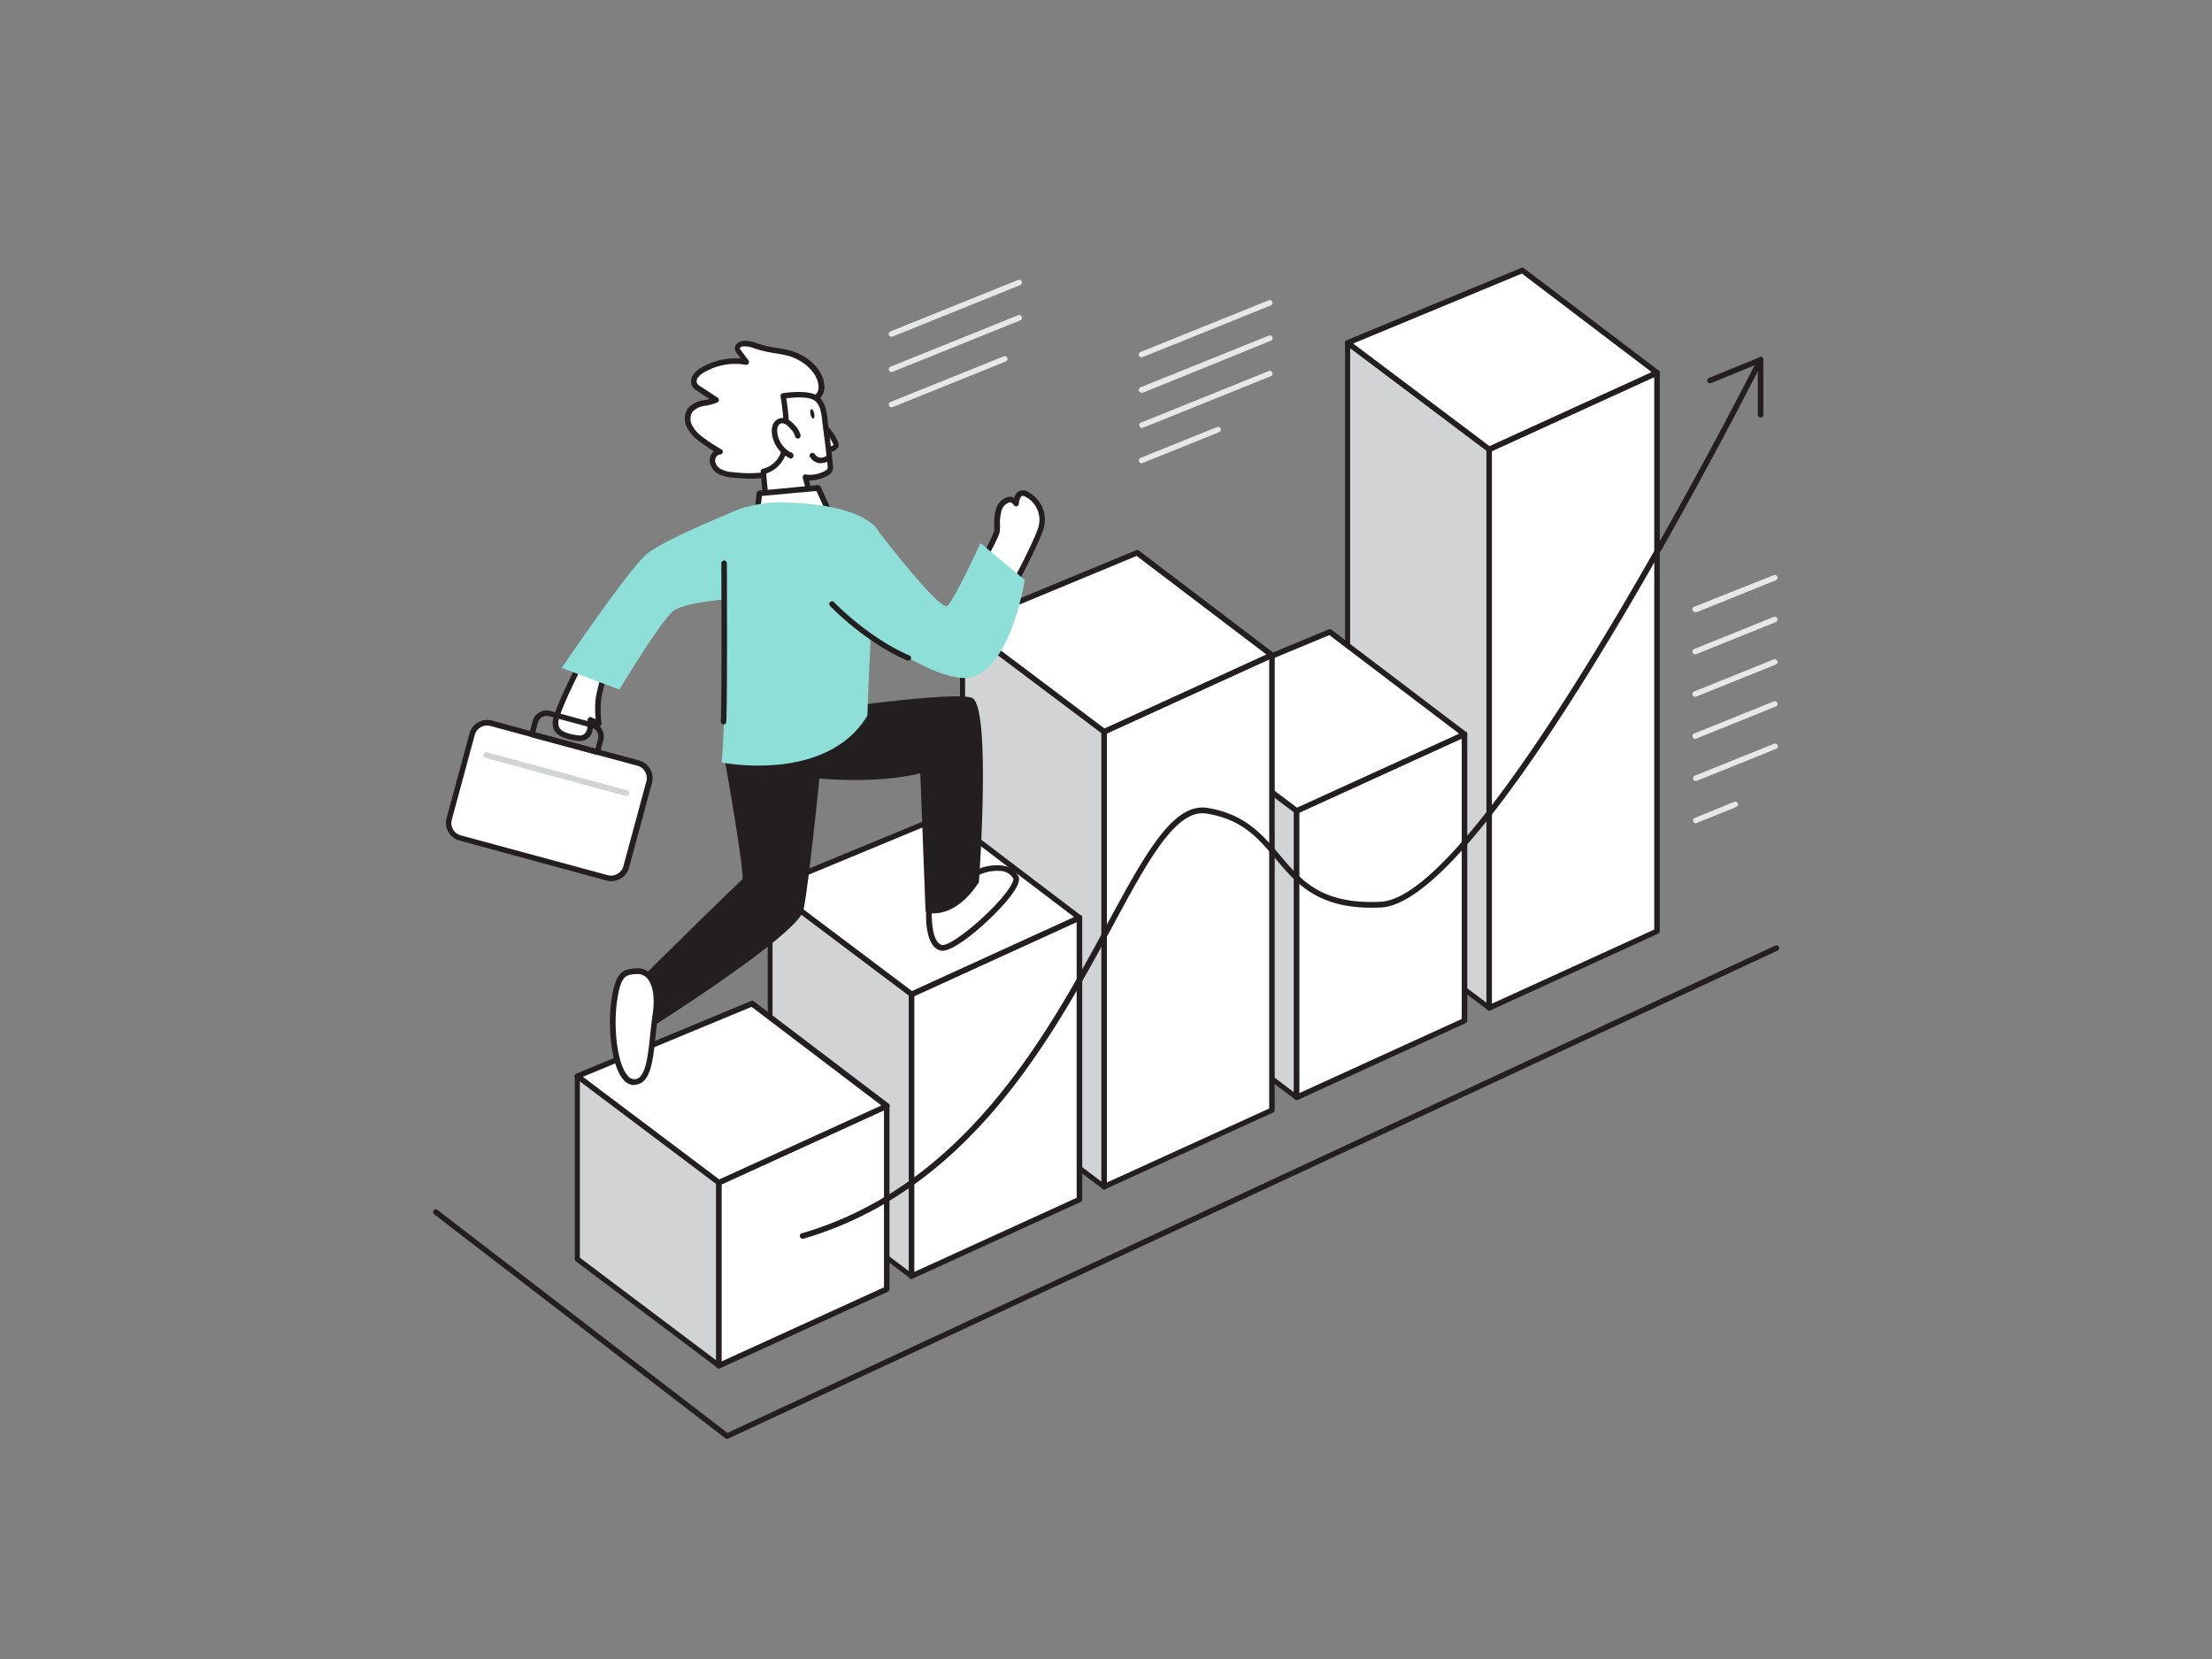 <svg xmlns="http://www.w3.org/2000/svg" viewBox="0 0 400 300"><rect x="0" y="0" width="400" height="300" fill="#808080" stroke="none"/><g id="_514_chart_flatline" data-name="#514_chart_flatline"><polygon points="243.69 163 243.69 61.99 269.29 81.25 269.29 182.27 243.69 163" fill="#d1d3d4"/><path d="M269.29,182.72a.47.47,0,0,1-.28-.09l-25.59-19.26a.45.45,0,0,1-.19-.36V62a.47.47,0,0,1,.74-.37l25.59,19.27a.44.44,0,0,1,.19.36v101a.46.46,0,0,1-.26.41A.45.45,0,0,1,269.29,182.72Zm-25.14-19.94,24.68,18.57V81.48L244.15,62.9Z" fill="#231f20"/><polygon points="269.29 182.27 299.64 168.42 299.64 67.4 269.29 81.25 269.29 182.27" fill="#fff"/><path d="M269.29,182.77a.5.5,0,0,1-.5-.5v-101a.48.48,0,0,1,.29-.45l30.35-13.86a.54.54,0,0,1,.48,0,.5.5,0,0,1,.23.42v101a.49.49,0,0,1-.29.45L269.5,182.72A.54.54,0,0,1,269.29,182.77Zm.5-101.2v99.92l29.35-13.4V68.18Z" fill="#231f20"/><polygon points="269.29 81.25 299.64 67.4 275.28 48.9 243.69 61.99 269.29 81.25" fill="#fff"/><path d="M269.29,81.75a.47.47,0,0,1-.3-.1l-25.6-19.26a.49.49,0,0,1-.19-.46.48.48,0,0,1,.3-.4l31.59-13.09a.48.48,0,0,1,.49.06L299.94,67a.51.51,0,0,1,.2.45.49.49,0,0,1-.29.4L269.5,81.71A.52.52,0,0,1,269.29,81.75Zm-24.6-19.63,24.66,18.55,29.32-13.38L275.21,49.47Z" fill="#231f20"/><polygon points="208.88 179.18 208.88 127.36 234.47 146.63 234.47 198.44 208.88 179.18" fill="#d1d3d4"/><path d="M234.47,198.9a.46.46,0,0,1-.27-.09l-25.6-19.26a.47.47,0,0,1-.18-.37V127.37a.45.45,0,0,1,.25-.41.46.46,0,0,1,.48,0l25.6,19.26a.47.47,0,0,1,.18.37v51.81a.46.46,0,0,1-.25.41A.54.54,0,0,1,234.47,198.9Zm-25.14-20L234,197.53V146.85l-24.69-18.57Z" fill="#231f20"/><polygon points="234.47 198.44 264.82 184.59 264.82 132.78 234.47 146.63 234.47 198.44" fill="#fff"/><path d="M234.47,198.94a.45.45,0,0,1-.27-.08.5.5,0,0,1-.23-.42V146.63a.51.51,0,0,1,.29-.46l30.36-13.85a.51.51,0,0,1,.48,0,.54.54,0,0,1,.23.43v51.81a.51.51,0,0,1-.3.46L234.68,198.9A.52.52,0,0,1,234.47,198.94Zm.5-52v50.72l29.36-13.4V133.55Z" fill="#231f20"/><polygon points="234.47 146.63 264.82 132.78 240.47 114.28 208.88 127.36 234.47 146.63" fill="#fff"/><path d="M234.47,147.13a.57.57,0,0,1-.3-.1l-25.59-19.27a.48.48,0,0,1-.2-.46.5.5,0,0,1,.3-.4l31.59-13.09a.5.5,0,0,1,.5.07l24.36,18.5a.5.5,0,0,1-.1.85l-30.35,13.85A.54.54,0,0,1,234.47,147.13Zm-24.59-19.64,24.66,18.56,29.32-13.38-23.47-17.82Z" fill="#231f20"/><polygon points="174.06 195.36 174.06 113.05 199.66 132.31 199.66 214.62 174.06 195.36" fill="#d1d3d4"/><path d="M199.66,215.08a.48.48,0,0,1-.28-.1l-25.59-19.26a.44.44,0,0,1-.19-.36V113.05a.46.46,0,0,1,.73-.37l25.6,19.26a.45.45,0,0,1,.18.37v82.31a.46.46,0,0,1-.45.46Zm-25.14-20L199.2,213.7V132.54L174.52,114Z" fill="#231f20"/><polygon points="199.66 214.62 230.01 200.77 230.01 118.46 199.66 132.31 199.66 214.62" fill="#fff"/><path d="M199.66,215.12a.5.5,0,0,1-.27-.08.48.48,0,0,1-.23-.42V132.31a.5.5,0,0,1,.29-.46L229.8,118a.48.48,0,0,1,.48,0,.5.5,0,0,1,.23.42v82.31a.49.49,0,0,1-.29.45l-30.35,13.85A.54.54,0,0,1,199.66,215.12Zm.5-82.49v81.21l29.35-13.39V119.23Z" fill="#231f20"/><polygon points="199.66 132.31 230.01 118.46 205.65 99.95 174.06 113.05 199.66 132.31" fill="#fff"/><path d="M199.66,132.81a.51.51,0,0,1-.3-.1l-25.6-19.27a.5.5,0,0,1-.2-.46.51.51,0,0,1,.31-.4l31.59-13.09a.49.49,0,0,1,.49.07l24.36,18.5a.5.5,0,0,1,.2.45.49.49,0,0,1-.29.4l-30.35,13.85A.54.54,0,0,1,199.66,132.81Zm-24.6-19.64,24.66,18.56L229,118.35l-23.46-17.82Z" fill="#231f20"/><polygon points="139.25 211.53 139.25 160.52 164.84 179.78 164.84 230.79 139.25 211.53" fill="#d1d3d4"/><path d="M164.84,231.25a.44.44,0,0,1-.27-.09L139,211.9a.47.47,0,0,1-.18-.37v-51a.47.47,0,0,1,.25-.41.46.46,0,0,1,.48,0l25.6,19.26a.47.47,0,0,1,.18.36v51a.45.45,0,0,1-.25.4A.41.41,0,0,1,164.84,231.25ZM139.7,211.31l24.68,18.57V180L139.7,161.44Z" fill="#231f20"/><polygon points="164.84 230.79 195.19 216.94 195.19 165.93 164.84 179.78 164.84 230.79" fill="#fff"/><path d="M164.84,231.3a.53.53,0,0,1-.27-.08.52.52,0,0,1-.23-.42v-51a.51.51,0,0,1,.29-.45L195,165.48a.49.49,0,0,1,.47,0,.48.48,0,0,1,.23.42v51a.5.5,0,0,1-.29.46l-30.35,13.85A.54.54,0,0,1,164.84,231.3Zm.5-51.19V230l29.35-13.4V166.71Z" fill="#231f20"/><polygon points="164.84 179.78 195.19 165.93 170.83 147.43 139.25 160.52 164.84 179.78" fill="#fff"/><path d="M164.84,180.28a.49.49,0,0,1-.3-.1l-25.6-19.26a.5.5,0,0,1,.11-.86L170.64,147a.53.53,0,0,1,.5.06l24.36,18.51a.48.48,0,0,1,.19.45.52.52,0,0,1-.29.4l-30.35,13.85A.52.52,0,0,1,164.84,180.28Zm-24.59-19.63,24.66,18.56,29.32-13.38L170.76,148Z" fill="#231f20"/><polygon points="104.43 227.71 104.43 194.59 130.03 213.85 130.03 246.97 104.43 227.71" fill="#d1d3d4"/><path d="M130,247.43a.47.47,0,0,1-.28-.09l-25.59-19.26a.47.47,0,0,1-.19-.37V194.59a.46.46,0,0,1,.26-.41.45.45,0,0,1,.47,0l25.6,19.26a.44.44,0,0,1,.18.36V247a.44.44,0,0,1-.25.41A.46.46,0,0,1,130,247.43Zm-25.14-20,24.68,18.58v-32l-24.68-18.57Z" fill="#231f20"/><polygon points="130.03 246.97 160.38 233.12 160.38 200 130.03 213.85 130.03 246.97" fill="#fff"/><path d="M130,247.47a.5.5,0,0,1-.27-.08.48.48,0,0,1-.23-.42V213.85a.49.49,0,0,1,.29-.45l30.35-13.85a.5.5,0,0,1,.71.45v33.12a.52.52,0,0,1-.29.46l-30.36,13.85A.45.45,0,0,1,130,247.47Zm.5-33.29v32l29.35-13.39v-32Z" fill="#231f20"/><polygon points="130.03 213.85 160.38 200 136.02 181.5 104.43 194.59 130.03 213.85" fill="#fff"/><path d="M130,214.35a.45.45,0,0,1-.3-.1L104.13,195a.49.49,0,0,1,.11-.86L135.83,181a.51.51,0,0,1,.49.06l24.36,18.5a.51.51,0,0,1,.2.46.52.52,0,0,1-.29.4l-30.36,13.85A.45.45,0,0,1,130,214.35Zm-24.6-19.63,24.66,18.56,29.32-13.38-23.47-17.83Z" fill="#231f20"/><path d="M137.16,86a23.34,23.34,0,0,1-4.56-.12,6.23,6.23,0,0,1-2.38-.59,2.47,2.47,0,0,1-1.39-1.91,1.57,1.57,0,0,1,1.39-1.7,29.25,29.25,0,0,1-3.33-2.17,7.27,7.27,0,0,1-2.18-2.34,2.93,2.93,0,0,1,.12-3c1-1.34,3.11-1.08,4.63-1.81l-3.18-2.07a2.21,2.21,0,0,1-.57-.48,1.48,1.48,0,0,1,0-1.64A3.49,3.49,0,0,1,127,67a11.67,11.67,0,0,1,8-1.47l-1.37-1.82a1.23,1.23,0,0,1-.3-.63c0-.53.58-.86,1.11-.9a8.08,8.08,0,0,1,2.95.65c1.64.49,3.36.62,5,1,2.68.63,5.88,2.93,6.12,6A2.35,2.35,0,0,1,147,72.23c0,3.21-1.17,5.65-2.8,8.29A15,15,0,0,1,140,85.19,6.84,6.84,0,0,1,137.16,86Z" fill="#fff"/><path d="M135.7,86.56c-1.09,0-2.17-.1-3.15-.19a6.85,6.85,0,0,1-2.57-.64,3,3,0,0,1-1.65-2.32,2.23,2.23,0,0,1,.57-1.62l.2-.19c-.86-.52-1.71-1.1-2.51-1.7a7.55,7.55,0,0,1-2.32-2.51,3.41,3.41,0,0,1,.16-3.59,4.73,4.73,0,0,1,3.06-1.45l.84-.19L126,70.65a2.68,2.68,0,0,1-.7-.59,2,2,0,0,1,0-2.2,4.11,4.11,0,0,1,1.46-1.34,12.24,12.24,0,0,1,7.19-1.69l-.66-.87a1.67,1.67,0,0,1-.4-.9c-.06-.84.77-1.36,1.57-1.43a6.48,6.48,0,0,1,2.56.48l.58.19a22.68,22.68,0,0,0,2.86.6c.69.12,1.42.24,2.13.41,3,.69,6.24,3.18,6.49,6.4a2.93,2.93,0,0,1-1.58,2.88c0,3.31-1.44,5.86-2.87,8.19-.51.83-2.33,3.63-4.37,4.84a7.1,7.1,0,0,1-3,.87h0C136.71,86.54,136.21,86.56,135.7,86.56Zm1.46-.57h0ZM133,65.8a11.18,11.18,0,0,0-5.75,1.58,3.18,3.18,0,0,0-1.11,1,1,1,0,0,0,0,1.09,2,2,0,0,0,.46.36l3.17,2.07a.53.53,0,0,1,.23.46.47.47,0,0,1-.29.41,8.79,8.79,0,0,1-2,.58,4,4,0,0,0-2.47,1.08,2.47,2.47,0,0,0-.06,2.53,6.64,6.64,0,0,0,2,2.16,29.07,29.07,0,0,0,3.27,2.13.5.5,0,0,1,.25.55.52.52,0,0,1-.48.39.84.84,0,0,0-.59.29,1.27,1.27,0,0,0-.31.88,2,2,0,0,0,1.12,1.5,5.6,5.6,0,0,0,2.19.53,22.93,22.93,0,0,0,4.48.12,6.18,6.18,0,0,0,2.59-.73,14.68,14.68,0,0,0,4-4.5c1.76-2.87,2.77-5.1,2.72-8a.5.5,0,0,1,.39-.49,1.86,1.86,0,0,0,1.2-2c-.21-2.65-3.08-4.88-5.73-5.51-.68-.16-1.39-.28-2.07-.39a24.39,24.39,0,0,1-3-.64l-.61-.19a5.51,5.51,0,0,0-2.16-.43c-.33,0-.66.21-.65.37s.12.24.2.35l1.37,1.83a.48.48,0,0,1,0,.56.51.51,0,0,1-.52.23A10.45,10.45,0,0,0,133,65.8Z" fill="#231f20"/><path d="M148.65,76.6s2.91,3.23,2.53,4.05-2.08.57-2.08.57" fill="#fff"/><path d="M149.66,81.76a4.28,4.28,0,0,1-.64-.05.5.5,0,0,1-.42-.56.52.52,0,0,1,.57-.43c.55.08,1.42,0,1.56-.28a12.06,12.06,0,0,0-2.45-3.51.48.48,0,0,1,0-.7.49.49,0,0,1,.7,0c1.43,1.59,3,3.68,2.62,4.6A2.08,2.08,0,0,1,149.66,81.76Z" fill="#231f20"/><path d="M147.43,71.93c1.7,1,1.65,3.68,1.89,5.37q.51,3.58.85,7.19c.15,1.52-3.76,2.14-4.52,1.79l1.51,5.88-8.7-1.92-.4-5a5.05,5.05,0,0,0,3.73-3.69c1.07-3.31-.15-10-.15-10S145.78,70.94,147.43,71.93Z" fill="#fff"/><path d="M147.16,92.66h-.11l-8.7-1.92a.51.51,0,0,1-.39-.45l-.4-5a.5.5,0,0,1,.43-.53,4.58,4.58,0,0,0,3.33-3.35c1-3.15-.16-9.66-.17-9.73a.56.56,0,0,1,.08-.38.5.5,0,0,1,.33-.2c.45-.07,4.37-.65,6.13.4h0c1.62,1,1.85,3.1,2,4.82,0,.33.07.63.11.91.33,2.39.62,4.81.85,7.21a1.57,1.57,0,0,1-.79,1.46,6.92,6.92,0,0,1-3.56,1L147.64,92a.49.49,0,0,1-.48.62Zm-8.23-2.83,7.54,1.67-1.3-5.09a.49.49,0,0,1,.16-.51.51.51,0,0,1,.53-.07,5.79,5.79,0,0,0,3.45-.75c.26-.19.38-.37.37-.54-.23-2.39-.52-4.8-.85-7.16,0-.3-.08-.62-.11-.95-.16-1.5-.35-3.36-1.54-4.07s-3.6-.5-5-.34c.27,1.65,1,6.81.05,9.7a5.7,5.7,0,0,1-3.68,3.91Z" fill="#231f20"/><path d="M149.85,82.72a2,2,0,0,1-2.95-.35" fill="#fff"/><path d="M148.43,83.76l-.27,0a2.36,2.36,0,0,1-1.66-1.08.49.49,0,0,1,.11-.7.5.5,0,0,1,.7.12,1.46,1.46,0,0,0,1,.67,2,2,0,0,0,1.25-.41.5.5,0,0,1,.64.76A3,3,0,0,1,148.43,83.76Z" fill="#231f20"/><path d="M144.31,78.81a3.32,3.32,0,0,0-.92-1.54,4.84,4.84,0,0,0-1-1,1.62,1.62,0,0,0-1.35-.2,1.46,1.46,0,0,0-.82.88,2.7,2.7,0,0,0-.12,1.23,5.15,5.15,0,0,0,3,4.18l-.15-.12" fill="#fff"/><path d="M143.07,82.91a.28.28,0,0,1-.15,0,5.65,5.65,0,0,1-3.34-4.6,3.28,3.28,0,0,1,.15-1.44,2,2,0,0,1,1.12-1.18,2.09,2.09,0,0,1,1.78.24,5.27,5.27,0,0,1,1.14,1,3.84,3.84,0,0,1,1,1.79.5.5,0,0,1-1,.16A2.89,2.89,0,0,0,143,77.6a4.55,4.55,0,0,0-.91-.85,1.08,1.08,0,0,0-.91-.16.93.93,0,0,0-.53.59,2.2,2.2,0,0,0-.09,1A4.68,4.68,0,0,0,143,81.81a.39.39,0,0,1,.26.09.62.62,0,0,1,.19.71A.51.51,0,0,1,143.07,82.91Z" fill="#231f20"/><ellipse cx="146.9" cy="74.85" rx="0.34" ry="0.86" transform="translate(-12.07 31.14) rotate(-11.63)" fill="#231f20"/><path d="M137,92l.31-2.74,10.61-1L149.66,92A20.92,20.92,0,0,1,137,92Z" fill="#fff"/><path d="M143.49,93.44a22.43,22.43,0,0,1-6.62-1,.51.51,0,0,1-.35-.54l.31-2.73a.5.5,0,0,1,.45-.45l10.61-1a.51.51,0,0,1,.5.29l1.73,3.73a.51.51,0,0,1,0,.4.5.5,0,0,1-.29.28A19.17,19.17,0,0,1,143.49,93.44Zm-5.93-1.84a21.09,21.09,0,0,0,11.41.09l-1.34-2.9-9.85.89Z" fill="#231f20"/><path d="M177.56,101.64s2.59-4.65,2.72-5.55-.11-2.66.38-4,2.07-2.64,3.08-1c0,0,.07-2.87,2.15-1.55a5.15,5.15,0,0,1,2.5,5.32c-.22,2.21-6.7,14.09-6.7,14.09" fill="#fff"/><path d="M181.69,109.43a.53.53,0,0,1-.24-.06.51.51,0,0,1-.2-.68c1.79-3.28,6.47-12.17,6.64-13.9a4.66,4.66,0,0,0-2.27-4.85c-.22-.14-.63-.36-.87-.23s-.5.92-.51,1.38a.5.5,0,0,1-.92.25c-.35-.55-.67-.51-.77-.5a2.18,2.18,0,0,0-1.42,1.44,8,8,0,0,0-.3,2.66,10.8,10.8,0,0,1-.05,1.22c-.14.94-2.35,4.94-2.79,5.73a.5.5,0,1,1-.87-.49A40.9,40.9,0,0,0,179.79,96c0-.27,0-.66,0-1.08a8.8,8.8,0,0,1,.36-3,3.12,3.12,0,0,1,2.25-2.08,1.59,1.59,0,0,1,1,.2,1.94,1.94,0,0,1,.86-1.22,1.83,1.83,0,0,1,1.89.27,5.63,5.63,0,0,1,2.72,5.79c-.22,2.25-6.08,13-6.75,14.28A.51.51,0,0,1,181.69,109.43Z" fill="#231f20"/><path d="M109.09,122.56s-.63,2.19-.9,3.8a21.24,21.24,0,0,0,.07,4.49c-.46-.38-1.08-.39-1.55-.72a5.89,5.89,0,0,1-.13,1.92,1.93,1.93,0,0,1-1.25,1.36,2.51,2.51,0,0,1-1,0c-1.23-.17-3.27-.53-3.76-1.89a2.83,2.83,0,0,1,0-1.63c.52-2.21,3.54-8.27,4-9.25" fill="#fff"/><path d="M104.86,134a4.21,4.21,0,0,1-.62-.05c-1.06-.15-3.54-.51-4.16-2.22a3.3,3.3,0,0,1,0-1.92c.59-2.47,4.06-9.29,4.09-9.36a.5.5,0,0,1,.67-.21.49.49,0,0,1,.22.67c-.89,1.74-3.54,7.15-4,9.14a2.47,2.47,0,0,0,0,1.34c.41,1.15,2.55,1.45,3.36,1.57a2.19,2.19,0,0,0,.81,0,1.45,1.45,0,0,0,.91-1,5.33,5.33,0,0,0,.11-1.75.49.49,0,0,1,.26-.46.51.51,0,0,1,.53,0,2,2,0,0,0,.59.25l.09,0a17.16,17.16,0,0,1,0-3.72c.27-1.62.89-3.76.91-3.85a.51.51,0,0,1,.62-.35.5.5,0,0,1,.34.62s-.62,2.18-.88,3.74a20.12,20.12,0,0,0,.07,4.35.5.5,0,0,1-.82.44,2.09,2.09,0,0,0-.67-.31h0a4.69,4.69,0,0,1-.17,1.28,2.19,2.19,0,0,1-2.2,1.78Z" fill="#231f20"/><path d="M168,164.59s-.39,6.11,2.18,6.8,14.58-10.53,13.51-12.73-5.49-2.62-9.18.73A58.91,58.91,0,0,1,168,164.59Z" fill="#fff"/><path d="M170.39,171.93a1.34,1.34,0,0,1-.35-.05c-2.89-.77-2.6-6.66-2.55-7.32a.49.49,0,0,1,.23-.4,60,60,0,0,0,6.44-5.16,8.66,8.66,0,0,1,7.22-2.46,3.75,3.75,0,0,1,2.78,1.9c.25.52.32,1.54-2,4.34C179.43,166.09,173,171.93,170.39,171.93Zm-1.89-7.06c-.06,1.66.14,5.57,1.81,6,1.37.36,7.58-4.55,11.07-8.77,2.13-2.58,1.85-3.23,1.85-3.23a2.75,2.75,0,0,0-2-1.34,7.63,7.63,0,0,0-6.33,2.22A62,62,0,0,1,168.5,164.87Z" fill="#231f20"/><path d="M140,139.29s15.61,2.9,26.87-.09l1,25.38s4.45,1.23,8.68-5.23c0,0,2.11-31.44-1-32.7s-29.93,2.63-29.93,2.63Z" fill="#231f20"/><path d="M168.79,165.17a4.79,4.79,0,0,1-1.07-.11.49.49,0,0,1-.36-.46l-.94-24.76c-11.19,2.72-26.33,0-26.49-.06a.49.49,0,0,1-.34-.73l5.61-10a.49.49,0,0,1,.37-.25c2.76-.4,27.09-3.87,30.19-2.6s1.77,25.73,1.27,33.19a.41.41,0,0,1-.08.24C173.77,164.47,170.45,165.17,168.79,165.17Zm-.45-1c1.07.12,4.39,0,7.71-5,1.29-19.38.68-31.52-.66-32.07-2.14-.88-18.68,1.08-29.44,2.63l-5.15,9.18c3.13.51,16.27,2.37,26-.2a.5.5,0,0,1,.63.46Z" fill="#231f20"/><path d="M131.22,135.55s4.22,23.31,3.46,23.77-20.9,20.41-20.9,20.41l.34,7.76s29.63-18.5,30.66-23,3.56-30.31,3.56-30.31Z" fill="#231f20"/><path d="M114.12,188a.59.59,0,0,1-.23-.05.49.49,0,0,1-.26-.42l-.35-7.77a.51.51,0,0,1,.15-.37c3.24-3.21,19-18.78,20.84-20.37.21-1.6-2-15.08-3.54-23.37a.5.5,0,0,1,.1-.39.46.46,0,0,1,.35-.2l17.12-1.35a.54.54,0,0,1,.4.15.53.53,0,0,1,.14.4c-.11,1.05-2.55,25.9-3.57,30.37s-27.83,21.39-30.88,23.3A.52.52,0,0,1,114.12,188Zm.17-8.06.29,6.69c11.83-7.43,29-19.15,29.71-22.23.93-4,3.11-25.76,3.5-29.65l-16,1.26c4.17,23.12,3.5,23.52,3.13,23.74C134.24,160.24,122.27,172,114.29,179.93Zm20.14-21-.05,0Z" fill="#231f20"/><path d="M159,96.29s-1.68-5-17-5.44a22.31,22.31,0,0,0-10.74,2.28c-.21,2.39.16,36.57-.78,44.75,0,0,19,3.83,26.39-8.5C156.79,129.38,158,98.94,159,96.29Z" fill="#8edfd8"/><rect x="82.72" y="134.02" width="33.15" height="21.5" rx="2.81" transform="translate(41.29 -20.92) rotate(15.15)" fill="#fff"/><path d="M110.51,159.34a3.26,3.26,0,0,1-.87-.12h0L83.07,152A3.31,3.31,0,0,1,80.74,148l4.15-15.33A3.31,3.31,0,0,1,89,130.31l26.57,7.2a3.31,3.31,0,0,1,2.33,4.06l-4.15,15.32a3.27,3.27,0,0,1-1.55,2A3.31,3.31,0,0,1,110.51,159.34Zm-.61-1.08a2.31,2.31,0,0,0,2.83-1.63l4.15-15.32a2.31,2.31,0,0,0-1.62-2.84l-26.58-7.19a2.31,2.31,0,0,0-2.83,1.62L81.7,148.23a2.31,2.31,0,0,0,1.63,2.83Z" fill="#231f20"/><path d="M113.24,143.92l-.13,0L87.8,137.05a.5.5,0,0,1,.26-1l25.31,6.86a.5.5,0,0,1-.13,1Z" fill="#d1d3d4"/><path d="M108,136.49h-.13l-11.82-3.2a.48.48,0,0,1-.3-.24.46.46,0,0,1-.05-.38l.61-2.26a2.63,2.63,0,0,1,3.22-1.85l7.72,2.1a2.57,2.57,0,0,1,1.59,1.22,2.62,2.62,0,0,1,.26,2l-.61,2.26a.53.53,0,0,1-.24.31A.51.51,0,0,1,108,136.49ZM96.8,132.44l10.86,2.94.48-1.78a1.63,1.63,0,0,0-1.14-2l-7.72-2.09a1.63,1.63,0,0,0-1.24.16,1.58,1.58,0,0,0-.75,1Z" fill="#231f20"/><path d="M134.85,91.63s-14.56,5.73-17.9,8.56-15.37,20.59-15.37,20.59L112,124.7s7.33-12.24,9.75-14.21S136.14,108,136.14,108Z" fill="#8edfd8"/><path d="M159,96.29s11,14.35,12.31,13.26,6-11.35,6-11.35l8,6.68s-2.89,18.42-11.45,17.71-23.39-13.38-23.39-13.38Z" fill="#8edfd8"/><path d="M164.26,119.45a.45.45,0,0,1-.2,0c-7.68-3.31-13.88-9.79-13.94-9.85a.5.5,0,1,1,.72-.69c.06.06,6.13,6.4,13.61,9.62a.49.49,0,0,1,.26.66A.49.49,0,0,1,164.26,119.45Z" fill="#231f20"/><path d="M130.82,131h0a.5.5,0,0,1-.48-.52c.21-4.74.1-28.38.1-28.62a.5.5,0,0,1,.5-.5h0a.5.5,0,0,1,.5.5c0,.24.11,23.89-.1,28.66A.5.5,0,0,1,130.82,131Z" fill="#231f20"/><path d="M118.49,183.54c.84-5.81-1.39-8.1-3.4-7.91s-3.34.09-4.07,5.77.44,14.34,3.63,14.31S117.64,189.36,118.49,183.54Z" fill="#fff"/><path d="M114.64,196.22a2.55,2.55,0,0,1-1.93-1c-2.09-2.36-2.83-9.11-2.2-13.93.72-5.58,2.1-6,4.29-6.19l.24,0a3.12,3.12,0,0,1,2.59,1c1.37,1.43,1.86,4.09,1.37,7.47-.18,1.23-.31,2.49-.44,3.71-.5,4.75-.93,8.86-3.9,8.89Zm.69-20.08h-.19l-.24,0c-1.75.16-2.72.25-3.37,5.29-.58,4.5.07,11,2,13.11a1.54,1.54,0,0,0,1.16.62h0c2,0,2.43-3.7,2.88-8,.13-1.23.26-2.5.45-3.75.6-4.13-.43-5.92-1.09-6.61A2.17,2.17,0,0,0,115.33,176.14Z" fill="#231f20"/><path d="M145.2,224a.5.5,0,0,1-.14-1c29.52-8.67,44.33-36,55.15-55.91,6.91-12.74,11.91-21.95,18.09-21,6.87,1.09,10,4.87,13.13,8.53,3.87,4.59,7.5,8.94,18.2,8.45,19.12-.87,67.8-97.29,68.29-98.26a.5.5,0,0,1,.9.45c-.12.24-12.45,24.71-27,49C272.17,147,258,163.73,249.67,164.11c-11.17.51-15.15-4.23-19-8.81-3.1-3.68-6-7.15-12.53-8.18-5.5-.87-10.59,8.55-17,20.46-10.9,20.09-25.83,47.6-55.75,56.39Z" fill="#231f20"/><path d="M318.37,75.49a.5.5,0,0,1-.5-.5V65.82l-8.47,3.46a.5.5,0,0,1-.65-.27.51.51,0,0,1,.27-.66l9.16-3.74a.52.52,0,0,1,.47,0,.49.49,0,0,1,.22.41V75A.5.5,0,0,1,318.37,75.49Z" fill="#231f20"/><path d="M206.53,83.76a.5.5,0,0,1-.19-1l13.74-5.54a.5.5,0,1,1,.37.93l-13.74,5.54A.58.58,0,0,1,206.53,83.76Z" fill="#e6e7e8"/><path d="M206.53,77.38a.51.51,0,0,1-.47-.32.5.5,0,0,1,.28-.65l23.09-9.31a.5.5,0,0,1,.65.28.5.5,0,0,1-.28.65l-23.09,9.31A.58.58,0,0,1,206.53,77.38Z" fill="#e6e7e8"/><path d="M206.53,71a.5.5,0,0,1-.19-1l23.09-9.31a.5.5,0,0,1,.65.28.5.5,0,0,1-.28.65L206.71,71A.57.57,0,0,1,206.53,71Z" fill="#e6e7e8"/><path d="M206.53,64.61a.5.5,0,0,1-.19-1l23.09-9.31a.5.5,0,0,1,.37.93l-23.09,9.31A.57.57,0,0,1,206.53,64.61Z" fill="#e6e7e8"/><path d="M161.21,73.66a.5.5,0,0,1-.46-.31.51.51,0,0,1,.27-.66l20.48-8.25a.5.5,0,1,1,.37.93L161.4,73.62A.43.43,0,0,1,161.21,73.66Z" fill="#e6e7e8"/><path d="M161.21,67.28a.49.49,0,0,1-.46-.32.5.5,0,0,1,.27-.65L184.11,57a.51.51,0,0,1,.65.28.49.49,0,0,1-.27.65L161.4,67.24A.43.43,0,0,1,161.21,67.28Z" fill="#e6e7e8"/><path d="M161.21,60.9a.49.49,0,0,1-.46-.32.5.5,0,0,1,.27-.65l23.09-9.31a.5.5,0,0,1,.38.93L161.4,60.86A.65.65,0,0,1,161.21,60.9Z" fill="#e6e7e8"/><path d="M306.65,110.68a.5.5,0,0,1-.19-1L320.75,104a.5.5,0,1,1,.37.93l-14.28,5.76A.63.63,0,0,1,306.65,110.68Z" fill="#e6e7e8"/><path d="M306.65,118.32a.5.5,0,0,1-.19-1l14.29-5.76a.5.5,0,1,1,.37.93l-14.28,5.76A.63.63,0,0,1,306.65,118.32Z" fill="#e6e7e8"/><path d="M306.65,126a.5.5,0,0,1-.19-1l14.29-5.76a.5.5,0,0,1,.65.27.51.51,0,0,1-.28.66l-14.28,5.75A.43.43,0,0,1,306.65,126Z" fill="#e6e7e8"/><path d="M306.65,133.6a.5.5,0,0,1-.19-1l14.29-5.76a.51.51,0,0,1,.65.27.5.5,0,0,1-.28.65l-14.28,5.76A.43.43,0,0,1,306.65,133.6Z" fill="#e6e7e8"/><path d="M306.65,141.24a.49.49,0,0,1-.46-.31.51.51,0,0,1,.27-.66l14.29-5.75a.5.5,0,1,1,.37.92l-14.28,5.76A.43.43,0,0,1,306.65,141.24Z" fill="#e6e7e8"/><path d="M306.65,148.88a.48.48,0,0,1-.46-.32.5.5,0,0,1,.27-.65L313.6,145a.5.5,0,0,1,.38.93l-7.14,2.88A.43.43,0,0,1,306.65,148.88Z" fill="#e6e7e8"/><path d="M131.48,260.19a.57.57,0,0,1-.31-.1L78.54,219.61a.5.5,0,1,1,.61-.79l52.39,40.29L321,171a.5.5,0,0,1,.42.91L131.69,260.14A.54.54,0,0,1,131.48,260.19Z" fill="#231f20"/></g></svg>